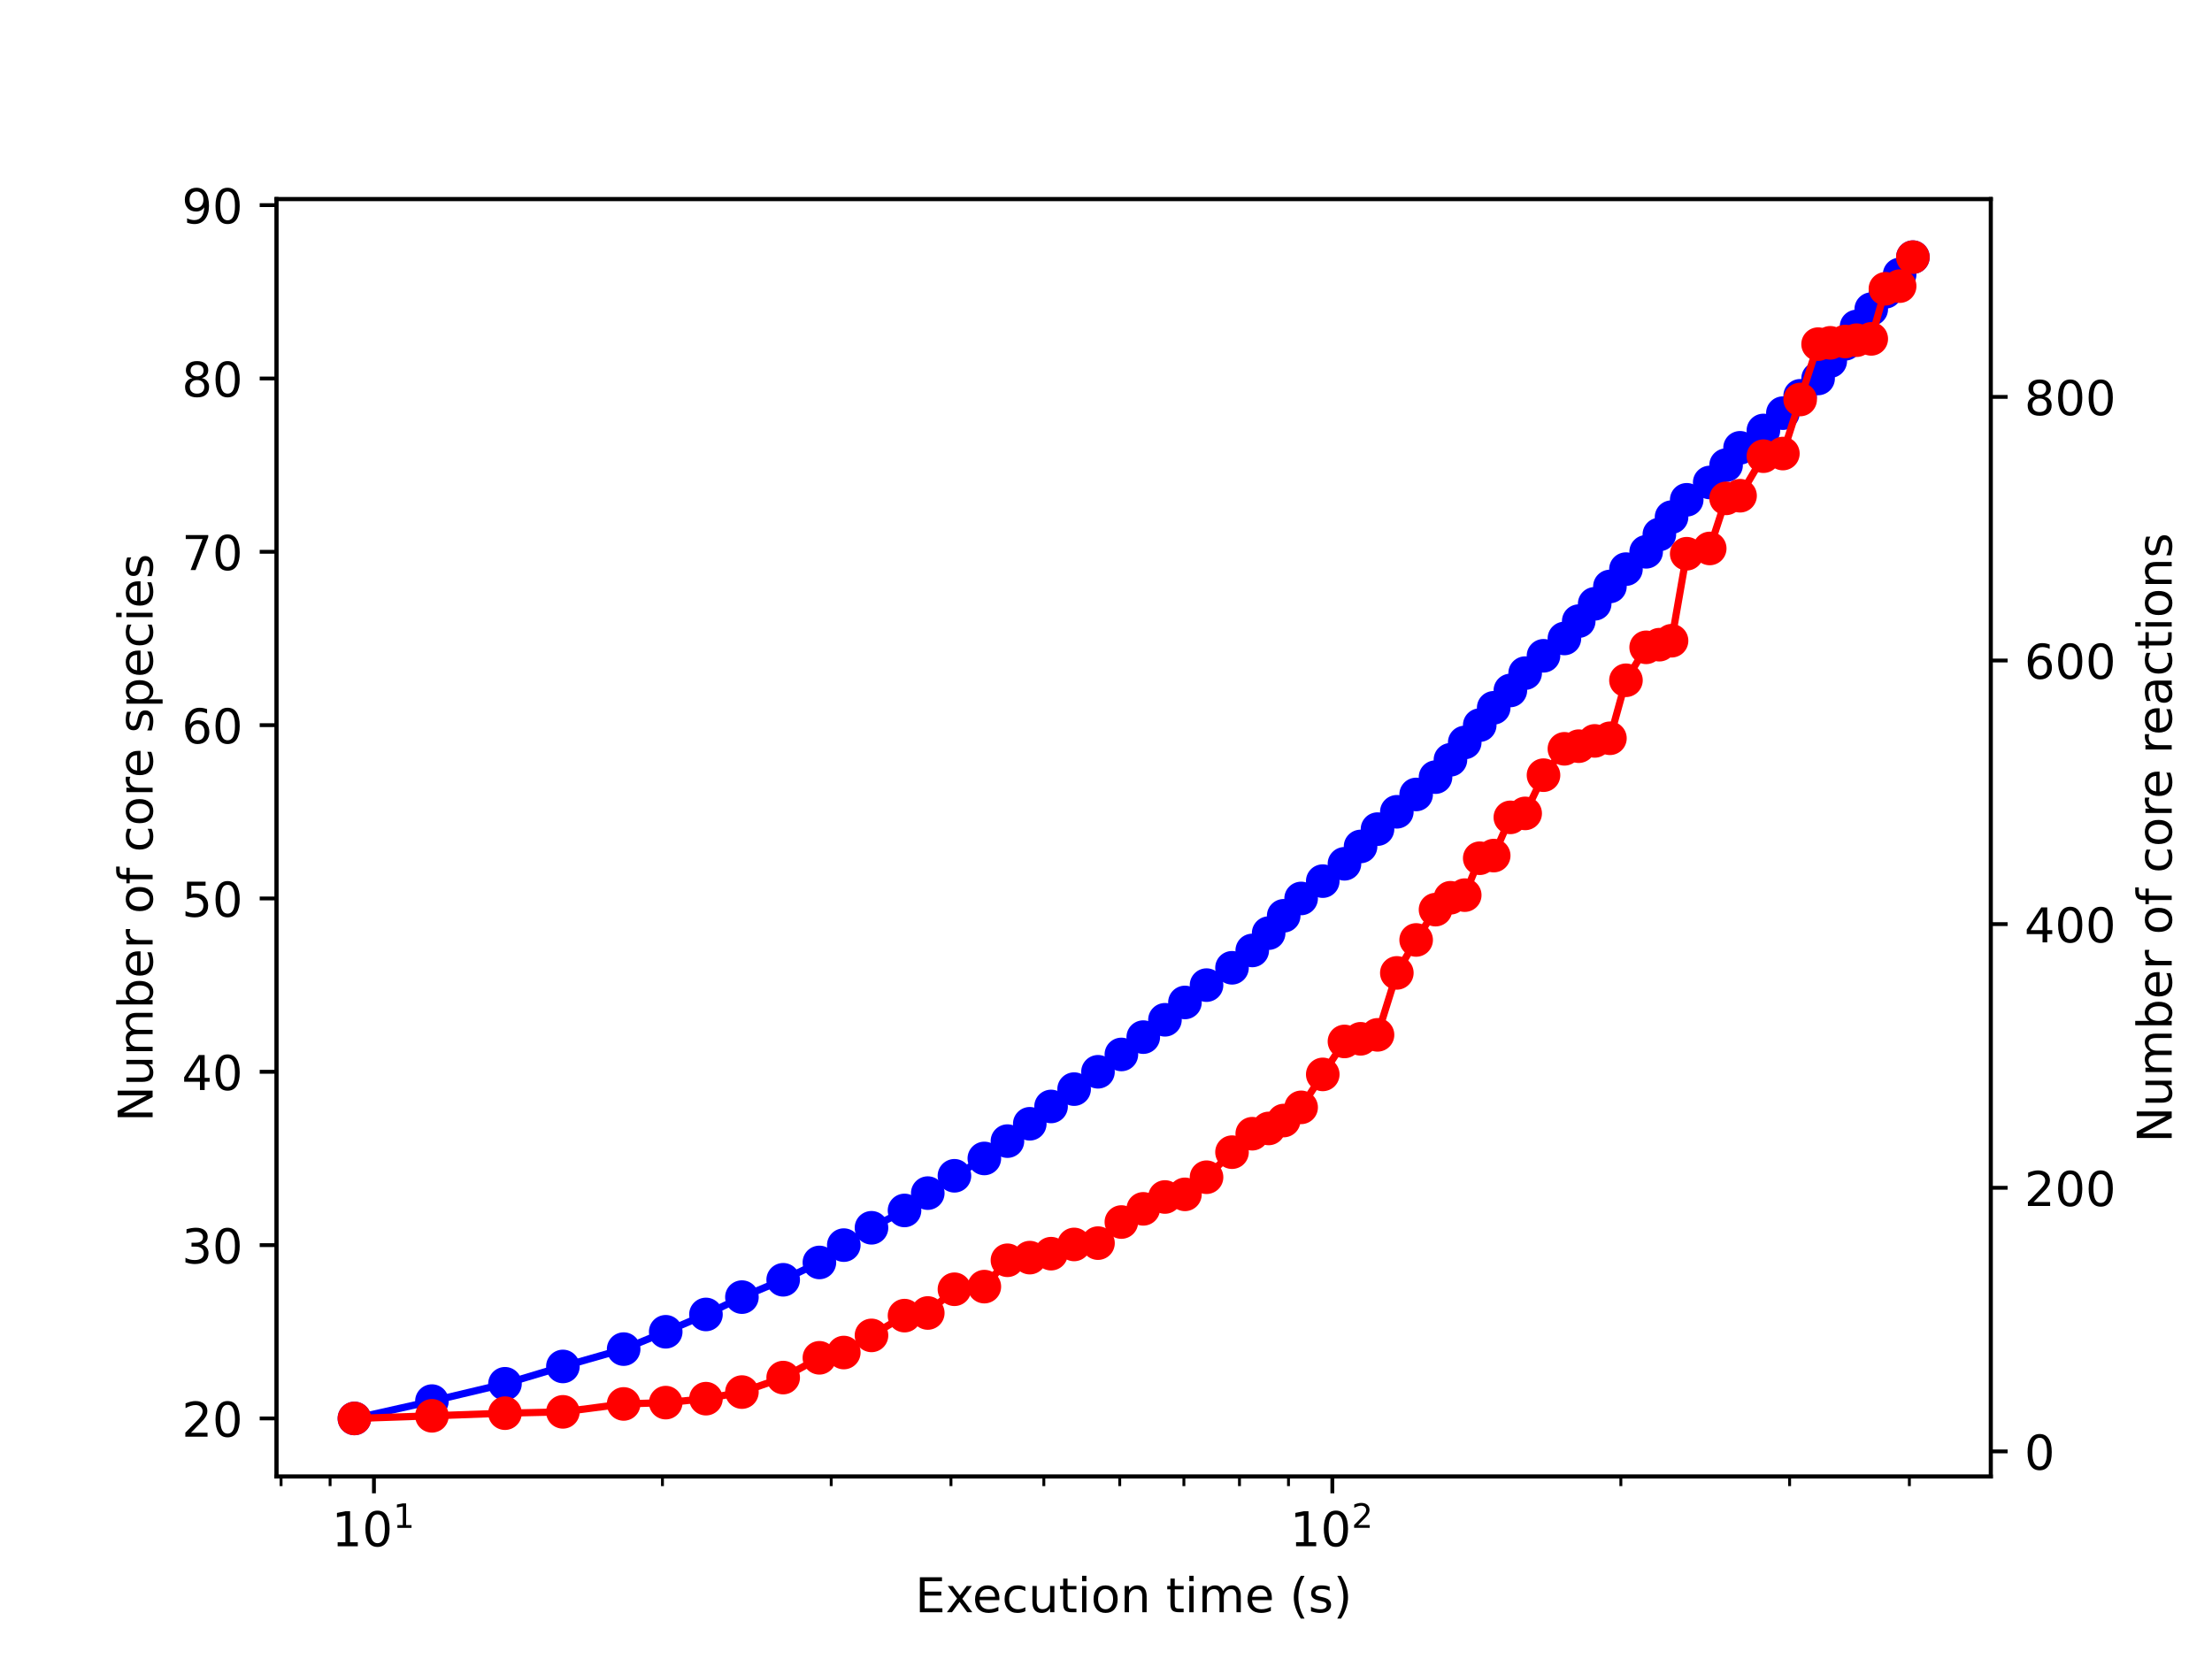 <?xml version="1.0" encoding="utf-8" standalone="no"?>
<!DOCTYPE svg PUBLIC "-//W3C//DTD SVG 1.1//EN"
  "http://www.w3.org/Graphics/SVG/1.1/DTD/svg11.dtd">
<!-- Created with matplotlib (https://matplotlib.org/) -->
<svg height="345.6pt" version="1.1" viewBox="0 0 460.8 345.6" width="460.8pt" xmlns="http://www.w3.org/2000/svg" xmlns:xlink="http://www.w3.org/1999/xlink">
 <defs>
  <style type="text/css">*{stroke-linecap:butt;stroke-linejoin:round;}</style>
 </defs>
 <g id="figure_1">
  <g id="patch_1">
   <path d="M 0 345.6 
L 460.8 345.6 
L 460.8 0 
L 0 0 
z
" style="fill:#ffffff;"/>
  </g>
  <g id="axes_1">
   <g id="patch_2">
    <path d="M 57.6 307.584 
L 414.72 307.584 
L 414.72 41.472 
L 57.6 41.472 
z
" style="fill:#ffffff;"/>
   </g>
   <g id="matplotlib.axis_1">
    <g id="xtick_1">
     <g id="line2d_1">
      <defs>
       <path d="M 0 0 
L 0 3.5 
" id="m0c68aef25e" style="stroke:#000000;stroke-width:0.8;"/>
      </defs>
      <g>
       <use style="stroke:#000000;stroke-width:0.8;" x="77.899" xlink:href="#m0c68aef25e" y="307.584"/>
      </g>
     </g>
     <g id="text_1">
      <!-- $\mathdefault{10^{1}}$ -->
      <g transform="translate(69.099 322.182)scale(0.1 -0.1)">
       <defs>
        <path d="M 12.406 8.297 
L 28.516 8.297 
L 28.516 63.922 
L 10.984 60.406 
L 10.984 69.391 
L 28.422 72.906 
L 38.281 72.906 
L 38.281 8.297 
L 54.391 8.297 
L 54.391 0 
L 12.406 0 
z
" id="DejaVuSans-49"/>
        <path d="M 31.781 66.406 
Q 24.172 66.406 20.328 58.906 
Q 16.5 51.422 16.5 36.375 
Q 16.5 21.391 20.328 13.891 
Q 24.172 6.391 31.781 6.391 
Q 39.453 6.391 43.281 13.891 
Q 47.125 21.391 47.125 36.375 
Q 47.125 51.422 43.281 58.906 
Q 39.453 66.406 31.781 66.406 
z
M 31.781 74.219 
Q 44.047 74.219 50.516 64.516 
Q 56.984 54.828 56.984 36.375 
Q 56.984 17.969 50.516 8.266 
Q 44.047 -1.422 31.781 -1.422 
Q 19.531 -1.422 13.062 8.266 
Q 6.594 17.969 6.594 36.375 
Q 6.594 54.828 13.062 64.516 
Q 19.531 74.219 31.781 74.219 
z
" id="DejaVuSans-48"/>
       </defs>
       <use transform="translate(0 0.684)" xlink:href="#DejaVuSans-49"/>
       <use transform="translate(63.623 0.684)" xlink:href="#DejaVuSans-48"/>
       <use transform="translate(128.203 38.966)scale(0.7)" xlink:href="#DejaVuSans-49"/>
      </g>
     </g>
    </g>
    <g id="xtick_2">
     <g id="line2d_2">
      <g>
       <use style="stroke:#000000;stroke-width:0.8;" x="277.552" xlink:href="#m0c68aef25e" y="307.584"/>
      </g>
     </g>
     <g id="text_2">
      <!-- $\mathdefault{10^{2}}$ -->
      <g transform="translate(268.752 322.182)scale(0.1 -0.1)">
       <defs>
        <path d="M 19.188 8.297 
L 53.609 8.297 
L 53.609 0 
L 7.328 0 
L 7.328 8.297 
Q 12.938 14.109 22.625 23.891 
Q 32.328 33.688 34.812 36.531 
Q 39.547 41.844 41.422 45.531 
Q 43.312 49.219 43.312 52.781 
Q 43.312 58.594 39.234 62.25 
Q 35.156 65.922 28.609 65.922 
Q 23.969 65.922 18.812 64.312 
Q 13.672 62.703 7.812 59.422 
L 7.812 69.391 
Q 13.766 71.781 18.938 73 
Q 24.125 74.219 28.422 74.219 
Q 39.75 74.219 46.484 68.547 
Q 53.219 62.891 53.219 53.422 
Q 53.219 48.922 51.531 44.891 
Q 49.859 40.875 45.406 35.406 
Q 44.188 33.984 37.641 27.219 
Q 31.109 20.453 19.188 8.297 
z
" id="DejaVuSans-50"/>
       </defs>
       <use transform="translate(0 0.766)" xlink:href="#DejaVuSans-49"/>
       <use transform="translate(63.623 0.766)" xlink:href="#DejaVuSans-48"/>
       <use transform="translate(128.203 39.047)scale(0.7)" xlink:href="#DejaVuSans-50"/>
      </g>
     </g>
    </g>
    <g id="xtick_3">
     <g id="line2d_3">
      <defs>
       <path d="M 0 0 
L 0 2 
" id="m246c6eb181" style="stroke:#000000;stroke-width:0.6;"/>
      </defs>
      <g>
       <use style="stroke:#000000;stroke-width:0.6;" x="58.551" xlink:href="#m246c6eb181" y="307.584"/>
      </g>
     </g>
    </g>
    <g id="xtick_4">
     <g id="line2d_4">
      <g>
       <use style="stroke:#000000;stroke-width:0.6;" x="68.764" xlink:href="#m246c6eb181" y="307.584"/>
      </g>
     </g>
    </g>
    <g id="xtick_5">
     <g id="line2d_5">
      <g>
       <use style="stroke:#000000;stroke-width:0.6;" x="138.001" xlink:href="#m246c6eb181" y="307.584"/>
      </g>
     </g>
    </g>
    <g id="xtick_6">
     <g id="line2d_6">
      <g>
       <use style="stroke:#000000;stroke-width:0.6;" x="173.158" xlink:href="#m246c6eb181" y="307.584"/>
      </g>
     </g>
    </g>
    <g id="xtick_7">
     <g id="line2d_7">
      <g>
       <use style="stroke:#000000;stroke-width:0.6;" x="198.102" xlink:href="#m246c6eb181" y="307.584"/>
      </g>
     </g>
    </g>
    <g id="xtick_8">
     <g id="line2d_8">
      <g>
       <use style="stroke:#000000;stroke-width:0.6;" x="217.451" xlink:href="#m246c6eb181" y="307.584"/>
      </g>
     </g>
    </g>
    <g id="xtick_9">
     <g id="line2d_9">
      <g>
       <use style="stroke:#000000;stroke-width:0.6;" x="233.26" xlink:href="#m246c6eb181" y="307.584"/>
      </g>
     </g>
    </g>
    <g id="xtick_10">
     <g id="line2d_10">
      <g>
       <use style="stroke:#000000;stroke-width:0.6;" x="246.626" xlink:href="#m246c6eb181" y="307.584"/>
      </g>
     </g>
    </g>
    <g id="xtick_11">
     <g id="line2d_11">
      <g>
       <use style="stroke:#000000;stroke-width:0.6;" x="258.204" xlink:href="#m246c6eb181" y="307.584"/>
      </g>
     </g>
    </g>
    <g id="xtick_12">
     <g id="line2d_12">
      <g>
       <use style="stroke:#000000;stroke-width:0.6;" x="268.417" xlink:href="#m246c6eb181" y="307.584"/>
      </g>
     </g>
    </g>
    <g id="xtick_13">
     <g id="line2d_13">
      <g>
       <use style="stroke:#000000;stroke-width:0.6;" x="337.654" xlink:href="#m246c6eb181" y="307.584"/>
      </g>
     </g>
    </g>
    <g id="xtick_14">
     <g id="line2d_14">
      <g>
       <use style="stroke:#000000;stroke-width:0.6;" x="372.811" xlink:href="#m246c6eb181" y="307.584"/>
      </g>
     </g>
    </g>
    <g id="xtick_15">
     <g id="line2d_15">
      <g>
       <use style="stroke:#000000;stroke-width:0.6;" x="397.756" xlink:href="#m246c6eb181" y="307.584"/>
      </g>
     </g>
    </g>
    <g id="text_3">
     <!-- Execution time (s) -->
     <g transform="translate(190.645 335.861)scale(0.1 -0.1)">
      <defs>
       <path d="M 9.812 72.906 
L 55.906 72.906 
L 55.906 64.594 
L 19.672 64.594 
L 19.672 43.016 
L 54.391 43.016 
L 54.391 34.719 
L 19.672 34.719 
L 19.672 8.297 
L 56.781 8.297 
L 56.781 0 
L 9.812 0 
z
" id="DejaVuSans-69"/>
       <path d="M 54.891 54.688 
L 35.109 28.078 
L 55.906 0 
L 45.312 0 
L 29.391 21.484 
L 13.484 0 
L 2.875 0 
L 24.125 28.609 
L 4.688 54.688 
L 15.281 54.688 
L 29.781 35.203 
L 44.281 54.688 
z
" id="DejaVuSans-120"/>
       <path d="M 56.203 29.594 
L 56.203 25.203 
L 14.891 25.203 
Q 15.484 15.922 20.484 11.062 
Q 25.484 6.203 34.422 6.203 
Q 39.594 6.203 44.453 7.469 
Q 49.312 8.734 54.109 11.281 
L 54.109 2.781 
Q 49.266 0.734 44.188 -0.344 
Q 39.109 -1.422 33.891 -1.422 
Q 20.797 -1.422 13.156 6.188 
Q 5.516 13.812 5.516 26.812 
Q 5.516 40.234 12.766 48.109 
Q 20.016 56 32.328 56 
Q 43.359 56 49.781 48.891 
Q 56.203 41.797 56.203 29.594 
z
M 47.219 32.234 
Q 47.125 39.594 43.094 43.984 
Q 39.062 48.391 32.422 48.391 
Q 24.906 48.391 20.391 44.141 
Q 15.875 39.891 15.188 32.172 
z
" id="DejaVuSans-101"/>
       <path d="M 48.781 52.594 
L 48.781 44.188 
Q 44.969 46.297 41.141 47.344 
Q 37.312 48.391 33.406 48.391 
Q 24.656 48.391 19.812 42.844 
Q 14.984 37.312 14.984 27.297 
Q 14.984 17.281 19.812 11.734 
Q 24.656 6.203 33.406 6.203 
Q 37.312 6.203 41.141 7.25 
Q 44.969 8.297 48.781 10.406 
L 48.781 2.094 
Q 45.016 0.344 40.984 -0.531 
Q 36.969 -1.422 32.422 -1.422 
Q 20.062 -1.422 12.781 6.344 
Q 5.516 14.109 5.516 27.297 
Q 5.516 40.672 12.859 48.328 
Q 20.219 56 33.016 56 
Q 37.156 56 41.109 55.141 
Q 45.062 54.297 48.781 52.594 
z
" id="DejaVuSans-99"/>
       <path d="M 8.5 21.578 
L 8.5 54.688 
L 17.484 54.688 
L 17.484 21.922 
Q 17.484 14.156 20.5 10.266 
Q 23.531 6.391 29.594 6.391 
Q 36.859 6.391 41.078 11.031 
Q 45.312 15.672 45.312 23.688 
L 45.312 54.688 
L 54.297 54.688 
L 54.297 0 
L 45.312 0 
L 45.312 8.406 
Q 42.047 3.422 37.719 1 
Q 33.406 -1.422 27.688 -1.422 
Q 18.266 -1.422 13.375 4.438 
Q 8.5 10.297 8.5 21.578 
z
M 31.109 56 
z
" id="DejaVuSans-117"/>
       <path d="M 18.312 70.219 
L 18.312 54.688 
L 36.812 54.688 
L 36.812 47.703 
L 18.312 47.703 
L 18.312 18.016 
Q 18.312 11.328 20.141 9.422 
Q 21.969 7.516 27.594 7.516 
L 36.812 7.516 
L 36.812 0 
L 27.594 0 
Q 17.188 0 13.234 3.875 
Q 9.281 7.766 9.281 18.016 
L 9.281 47.703 
L 2.688 47.703 
L 2.688 54.688 
L 9.281 54.688 
L 9.281 70.219 
z
" id="DejaVuSans-116"/>
       <path d="M 9.422 54.688 
L 18.406 54.688 
L 18.406 0 
L 9.422 0 
z
M 9.422 75.984 
L 18.406 75.984 
L 18.406 64.594 
L 9.422 64.594 
z
" id="DejaVuSans-105"/>
       <path d="M 30.609 48.391 
Q 23.391 48.391 19.188 42.75 
Q 14.984 37.109 14.984 27.297 
Q 14.984 17.484 19.156 11.844 
Q 23.344 6.203 30.609 6.203 
Q 37.797 6.203 41.984 11.859 
Q 46.188 17.531 46.188 27.297 
Q 46.188 37.016 41.984 42.703 
Q 37.797 48.391 30.609 48.391 
z
M 30.609 56 
Q 42.328 56 49.016 48.375 
Q 55.719 40.766 55.719 27.297 
Q 55.719 13.875 49.016 6.219 
Q 42.328 -1.422 30.609 -1.422 
Q 18.844 -1.422 12.172 6.219 
Q 5.516 13.875 5.516 27.297 
Q 5.516 40.766 12.172 48.375 
Q 18.844 56 30.609 56 
z
" id="DejaVuSans-111"/>
       <path d="M 54.891 33.016 
L 54.891 0 
L 45.906 0 
L 45.906 32.719 
Q 45.906 40.484 42.875 44.328 
Q 39.844 48.188 33.797 48.188 
Q 26.516 48.188 22.312 43.547 
Q 18.109 38.922 18.109 30.906 
L 18.109 0 
L 9.078 0 
L 9.078 54.688 
L 18.109 54.688 
L 18.109 46.188 
Q 21.344 51.125 25.703 53.562 
Q 30.078 56 35.797 56 
Q 45.219 56 50.047 50.172 
Q 54.891 44.344 54.891 33.016 
z
" id="DejaVuSans-110"/>
       <path id="DejaVuSans-32"/>
       <path d="M 52 44.188 
Q 55.375 50.25 60.062 53.125 
Q 64.75 56 71.094 56 
Q 79.641 56 84.281 50.016 
Q 88.922 44.047 88.922 33.016 
L 88.922 0 
L 79.891 0 
L 79.891 32.719 
Q 79.891 40.578 77.094 44.375 
Q 74.312 48.188 68.609 48.188 
Q 61.625 48.188 57.562 43.547 
Q 53.516 38.922 53.516 30.906 
L 53.516 0 
L 44.484 0 
L 44.484 32.719 
Q 44.484 40.625 41.703 44.406 
Q 38.922 48.188 33.109 48.188 
Q 26.219 48.188 22.156 43.531 
Q 18.109 38.875 18.109 30.906 
L 18.109 0 
L 9.078 0 
L 9.078 54.688 
L 18.109 54.688 
L 18.109 46.188 
Q 21.188 51.219 25.484 53.609 
Q 29.781 56 35.688 56 
Q 41.656 56 45.828 52.969 
Q 50 49.953 52 44.188 
z
" id="DejaVuSans-109"/>
       <path d="M 31 75.875 
Q 24.469 64.656 21.281 53.656 
Q 18.109 42.672 18.109 31.391 
Q 18.109 20.125 21.312 9.062 
Q 24.516 -2 31 -13.188 
L 23.188 -13.188 
Q 15.875 -1.703 12.234 9.375 
Q 8.594 20.453 8.594 31.391 
Q 8.594 42.281 12.203 53.312 
Q 15.828 64.359 23.188 75.875 
z
" id="DejaVuSans-40"/>
       <path d="M 44.281 53.078 
L 44.281 44.578 
Q 40.484 46.531 36.375 47.5 
Q 32.281 48.484 27.875 48.484 
Q 21.188 48.484 17.844 46.438 
Q 14.5 44.391 14.5 40.281 
Q 14.5 37.156 16.891 35.375 
Q 19.281 33.594 26.516 31.984 
L 29.594 31.297 
Q 39.156 29.25 43.188 25.516 
Q 47.219 21.781 47.219 15.094 
Q 47.219 7.469 41.188 3.016 
Q 35.156 -1.422 24.609 -1.422 
Q 20.219 -1.422 15.453 -0.562 
Q 10.688 0.297 5.422 2 
L 5.422 11.281 
Q 10.406 8.688 15.234 7.391 
Q 20.062 6.109 24.812 6.109 
Q 31.156 6.109 34.562 8.281 
Q 37.984 10.453 37.984 14.406 
Q 37.984 18.062 35.516 20.016 
Q 33.062 21.969 24.703 23.781 
L 21.578 24.516 
Q 13.234 26.266 9.516 29.906 
Q 5.812 33.547 5.812 39.891 
Q 5.812 47.609 11.281 51.797 
Q 16.75 56 26.812 56 
Q 31.781 56 36.172 55.266 
Q 40.578 54.547 44.281 53.078 
z
" id="DejaVuSans-115"/>
       <path d="M 8.016 75.875 
L 15.828 75.875 
Q 23.141 64.359 26.781 53.312 
Q 30.422 42.281 30.422 31.391 
Q 30.422 20.453 26.781 9.375 
Q 23.141 -1.703 15.828 -13.188 
L 8.016 -13.188 
Q 14.5 -2 17.703 9.062 
Q 20.906 20.125 20.906 31.391 
Q 20.906 42.672 17.703 53.656 
Q 14.5 64.656 8.016 75.875 
z
" id="DejaVuSans-41"/>
      </defs>
      <use xlink:href="#DejaVuSans-69"/>
      <use x="63.184" xlink:href="#DejaVuSans-120"/>
      <use x="119.238" xlink:href="#DejaVuSans-101"/>
      <use x="180.762" xlink:href="#DejaVuSans-99"/>
      <use x="235.742" xlink:href="#DejaVuSans-117"/>
      <use x="299.121" xlink:href="#DejaVuSans-116"/>
      <use x="338.33" xlink:href="#DejaVuSans-105"/>
      <use x="366.113" xlink:href="#DejaVuSans-111"/>
      <use x="427.295" xlink:href="#DejaVuSans-110"/>
      <use x="490.674" xlink:href="#DejaVuSans-32"/>
      <use x="522.461" xlink:href="#DejaVuSans-116"/>
      <use x="561.67" xlink:href="#DejaVuSans-105"/>
      <use x="589.453" xlink:href="#DejaVuSans-109"/>
      <use x="686.865" xlink:href="#DejaVuSans-101"/>
      <use x="748.389" xlink:href="#DejaVuSans-32"/>
      <use x="780.176" xlink:href="#DejaVuSans-40"/>
      <use x="819.189" xlink:href="#DejaVuSans-115"/>
      <use x="871.289" xlink:href="#DejaVuSans-41"/>
     </g>
    </g>
   </g>
   <g id="matplotlib.axis_2">
    <g id="ytick_1">
     <g id="line2d_16">
      <defs>
       <path d="M 0 0 
L -3.5 0 
" id="m4a3e2f72e9" style="stroke:#000000;stroke-width:0.8;"/>
      </defs>
      <g>
       <use style="stroke:#000000;stroke-width:0.8;" x="57.6" xlink:href="#m4a3e2f72e9" y="295.488"/>
      </g>
     </g>
     <g id="text_4">
      <!-- 20 -->
      <g transform="translate(37.875 299.287)scale(0.1 -0.1)">
       <use xlink:href="#DejaVuSans-50"/>
       <use x="63.623" xlink:href="#DejaVuSans-48"/>
      </g>
     </g>
    </g>
    <g id="ytick_2">
     <g id="line2d_17">
      <g>
       <use style="stroke:#000000;stroke-width:0.8;" x="57.6" xlink:href="#m4a3e2f72e9" y="259.381"/>
      </g>
     </g>
     <g id="text_5">
      <!-- 30 -->
      <g transform="translate(37.875 263.18)scale(0.1 -0.1)">
       <defs>
        <path d="M 40.578 39.312 
Q 47.656 37.797 51.625 33 
Q 55.609 28.219 55.609 21.188 
Q 55.609 10.406 48.188 4.484 
Q 40.766 -1.422 27.094 -1.422 
Q 22.516 -1.422 17.656 -0.516 
Q 12.797 0.391 7.625 2.203 
L 7.625 11.719 
Q 11.719 9.328 16.594 8.109 
Q 21.484 6.891 26.812 6.891 
Q 36.078 6.891 40.938 10.547 
Q 45.797 14.203 45.797 21.188 
Q 45.797 27.641 41.281 31.266 
Q 36.766 34.906 28.719 34.906 
L 20.219 34.906 
L 20.219 43.016 
L 29.109 43.016 
Q 36.375 43.016 40.234 45.922 
Q 44.094 48.828 44.094 54.297 
Q 44.094 59.906 40.109 62.906 
Q 36.141 65.922 28.719 65.922 
Q 24.656 65.922 20.016 65.031 
Q 15.375 64.156 9.812 62.312 
L 9.812 71.094 
Q 15.438 72.656 20.344 73.438 
Q 25.25 74.219 29.594 74.219 
Q 40.828 74.219 47.359 69.109 
Q 53.906 64.016 53.906 55.328 
Q 53.906 49.266 50.438 45.094 
Q 46.969 40.922 40.578 39.312 
z
" id="DejaVuSans-51"/>
       </defs>
       <use xlink:href="#DejaVuSans-51"/>
       <use x="63.623" xlink:href="#DejaVuSans-48"/>
      </g>
     </g>
    </g>
    <g id="ytick_3">
     <g id="line2d_18">
      <g>
       <use style="stroke:#000000;stroke-width:0.8;" x="57.6" xlink:href="#m4a3e2f72e9" y="223.273"/>
      </g>
     </g>
     <g id="text_6">
      <!-- 40 -->
      <g transform="translate(37.875 227.072)scale(0.1 -0.1)">
       <defs>
        <path d="M 37.797 64.312 
L 12.891 25.391 
L 37.797 25.391 
z
M 35.203 72.906 
L 47.609 72.906 
L 47.609 25.391 
L 58.016 25.391 
L 58.016 17.188 
L 47.609 17.188 
L 47.609 0 
L 37.797 0 
L 37.797 17.188 
L 4.891 17.188 
L 4.891 26.703 
z
" id="DejaVuSans-52"/>
       </defs>
       <use xlink:href="#DejaVuSans-52"/>
       <use x="63.623" xlink:href="#DejaVuSans-48"/>
      </g>
     </g>
    </g>
    <g id="ytick_4">
     <g id="line2d_19">
      <g>
       <use style="stroke:#000000;stroke-width:0.8;" x="57.6" xlink:href="#m4a3e2f72e9" y="187.166"/>
      </g>
     </g>
     <g id="text_7">
      <!-- 50 -->
      <g transform="translate(37.875 190.965)scale(0.1 -0.1)">
       <defs>
        <path d="M 10.797 72.906 
L 49.516 72.906 
L 49.516 64.594 
L 19.828 64.594 
L 19.828 46.734 
Q 21.969 47.469 24.109 47.828 
Q 26.266 48.188 28.422 48.188 
Q 40.625 48.188 47.75 41.5 
Q 54.891 34.812 54.891 23.391 
Q 54.891 11.625 47.562 5.094 
Q 40.234 -1.422 26.906 -1.422 
Q 22.312 -1.422 17.547 -0.641 
Q 12.797 0.141 7.719 1.703 
L 7.719 11.625 
Q 12.109 9.234 16.797 8.062 
Q 21.484 6.891 26.703 6.891 
Q 35.156 6.891 40.078 11.328 
Q 45.016 15.766 45.016 23.391 
Q 45.016 31 40.078 35.438 
Q 35.156 39.891 26.703 39.891 
Q 22.75 39.891 18.812 39.016 
Q 14.891 38.141 10.797 36.281 
z
" id="DejaVuSans-53"/>
       </defs>
       <use xlink:href="#DejaVuSans-53"/>
       <use x="63.623" xlink:href="#DejaVuSans-48"/>
      </g>
     </g>
    </g>
    <g id="ytick_5">
     <g id="line2d_20">
      <g>
       <use style="stroke:#000000;stroke-width:0.8;" x="57.6" xlink:href="#m4a3e2f72e9" y="151.058"/>
      </g>
     </g>
     <g id="text_8">
      <!-- 60 -->
      <g transform="translate(37.875 154.857)scale(0.1 -0.1)">
       <defs>
        <path d="M 33.016 40.375 
Q 26.375 40.375 22.484 35.828 
Q 18.609 31.297 18.609 23.391 
Q 18.609 15.531 22.484 10.953 
Q 26.375 6.391 33.016 6.391 
Q 39.656 6.391 43.531 10.953 
Q 47.406 15.531 47.406 23.391 
Q 47.406 31.297 43.531 35.828 
Q 39.656 40.375 33.016 40.375 
z
M 52.594 71.297 
L 52.594 62.312 
Q 48.875 64.062 45.094 64.984 
Q 41.312 65.922 37.594 65.922 
Q 27.828 65.922 22.672 59.328 
Q 17.531 52.734 16.797 39.406 
Q 19.672 43.656 24.016 45.922 
Q 28.375 48.188 33.594 48.188 
Q 44.578 48.188 50.953 41.516 
Q 57.328 34.859 57.328 23.391 
Q 57.328 12.156 50.688 5.359 
Q 44.047 -1.422 33.016 -1.422 
Q 20.359 -1.422 13.672 8.266 
Q 6.984 17.969 6.984 36.375 
Q 6.984 53.656 15.188 63.938 
Q 23.391 74.219 37.203 74.219 
Q 40.922 74.219 44.703 73.484 
Q 48.484 72.75 52.594 71.297 
z
" id="DejaVuSans-54"/>
       </defs>
       <use xlink:href="#DejaVuSans-54"/>
       <use x="63.623" xlink:href="#DejaVuSans-48"/>
      </g>
     </g>
    </g>
    <g id="ytick_6">
     <g id="line2d_21">
      <g>
       <use style="stroke:#000000;stroke-width:0.8;" x="57.6" xlink:href="#m4a3e2f72e9" y="114.951"/>
      </g>
     </g>
     <g id="text_9">
      <!-- 70 -->
      <g transform="translate(37.875 118.75)scale(0.1 -0.1)">
       <defs>
        <path d="M 8.203 72.906 
L 55.078 72.906 
L 55.078 68.703 
L 28.609 0 
L 18.312 0 
L 43.219 64.594 
L 8.203 64.594 
z
" id="DejaVuSans-55"/>
       </defs>
       <use xlink:href="#DejaVuSans-55"/>
       <use x="63.623" xlink:href="#DejaVuSans-48"/>
      </g>
     </g>
    </g>
    <g id="ytick_7">
     <g id="line2d_22">
      <g>
       <use style="stroke:#000000;stroke-width:0.8;" x="57.6" xlink:href="#m4a3e2f72e9" y="78.843"/>
      </g>
     </g>
     <g id="text_10">
      <!-- 80 -->
      <g transform="translate(37.875 82.642)scale(0.1 -0.1)">
       <defs>
        <path d="M 31.781 34.625 
Q 24.75 34.625 20.719 30.859 
Q 16.703 27.094 16.703 20.516 
Q 16.703 13.922 20.719 10.156 
Q 24.75 6.391 31.781 6.391 
Q 38.812 6.391 42.859 10.172 
Q 46.922 13.969 46.922 20.516 
Q 46.922 27.094 42.891 30.859 
Q 38.875 34.625 31.781 34.625 
z
M 21.922 38.812 
Q 15.578 40.375 12.031 44.719 
Q 8.5 49.078 8.5 55.328 
Q 8.5 64.062 14.719 69.141 
Q 20.953 74.219 31.781 74.219 
Q 42.672 74.219 48.875 69.141 
Q 55.078 64.062 55.078 55.328 
Q 55.078 49.078 51.531 44.719 
Q 48 40.375 41.703 38.812 
Q 48.828 37.156 52.797 32.312 
Q 56.781 27.484 56.781 20.516 
Q 56.781 9.906 50.312 4.234 
Q 43.844 -1.422 31.781 -1.422 
Q 19.734 -1.422 13.25 4.234 
Q 6.781 9.906 6.781 20.516 
Q 6.781 27.484 10.781 32.312 
Q 14.797 37.156 21.922 38.812 
z
M 18.312 54.391 
Q 18.312 48.734 21.844 45.562 
Q 25.391 42.391 31.781 42.391 
Q 38.141 42.391 41.719 45.562 
Q 45.312 48.734 45.312 54.391 
Q 45.312 60.062 41.719 63.234 
Q 38.141 66.406 31.781 66.406 
Q 25.391 66.406 21.844 63.234 
Q 18.312 60.062 18.312 54.391 
z
" id="DejaVuSans-56"/>
       </defs>
       <use xlink:href="#DejaVuSans-56"/>
       <use x="63.623" xlink:href="#DejaVuSans-48"/>
      </g>
     </g>
    </g>
    <g id="ytick_8">
     <g id="line2d_23">
      <g>
       <use style="stroke:#000000;stroke-width:0.8;" x="57.6" xlink:href="#m4a3e2f72e9" y="42.736"/>
      </g>
     </g>
     <g id="text_11">
      <!-- 90 -->
      <g transform="translate(37.875 46.535)scale(0.1 -0.1)">
       <defs>
        <path d="M 10.984 1.516 
L 10.984 10.5 
Q 14.703 8.734 18.5 7.812 
Q 22.312 6.891 25.984 6.891 
Q 35.75 6.891 40.891 13.453 
Q 46.047 20.016 46.781 33.406 
Q 43.953 29.203 39.594 26.953 
Q 35.25 24.703 29.984 24.703 
Q 19.047 24.703 12.672 31.312 
Q 6.297 37.938 6.297 49.422 
Q 6.297 60.641 12.938 67.422 
Q 19.578 74.219 30.609 74.219 
Q 43.266 74.219 49.922 64.516 
Q 56.594 54.828 56.594 36.375 
Q 56.594 19.141 48.406 8.859 
Q 40.234 -1.422 26.422 -1.422 
Q 22.703 -1.422 18.891 -0.688 
Q 15.094 0.047 10.984 1.516 
z
M 30.609 32.422 
Q 37.25 32.422 41.125 36.953 
Q 45.016 41.5 45.016 49.422 
Q 45.016 57.281 41.125 61.844 
Q 37.25 66.406 30.609 66.406 
Q 23.969 66.406 20.094 61.844 
Q 16.219 57.281 16.219 49.422 
Q 16.219 41.5 20.094 36.953 
Q 23.969 32.422 30.609 32.422 
z
" id="DejaVuSans-57"/>
       </defs>
       <use xlink:href="#DejaVuSans-57"/>
       <use x="63.623" xlink:href="#DejaVuSans-48"/>
      </g>
     </g>
    </g>
    <g id="text_12">
     <!-- Number of core species -->
     <g transform="translate(31.795 233.704)rotate(-90)scale(0.1 -0.1)">
      <defs>
       <path d="M 9.812 72.906 
L 23.094 72.906 
L 55.422 11.922 
L 55.422 72.906 
L 64.984 72.906 
L 64.984 0 
L 51.703 0 
L 19.391 60.984 
L 19.391 0 
L 9.812 0 
z
" id="DejaVuSans-78"/>
       <path d="M 48.688 27.297 
Q 48.688 37.203 44.609 42.844 
Q 40.531 48.484 33.406 48.484 
Q 26.266 48.484 22.188 42.844 
Q 18.109 37.203 18.109 27.297 
Q 18.109 17.391 22.188 11.75 
Q 26.266 6.109 33.406 6.109 
Q 40.531 6.109 44.609 11.75 
Q 48.688 17.391 48.688 27.297 
z
M 18.109 46.391 
Q 20.953 51.266 25.266 53.625 
Q 29.594 56 35.594 56 
Q 45.562 56 51.781 48.094 
Q 58.016 40.188 58.016 27.297 
Q 58.016 14.406 51.781 6.484 
Q 45.562 -1.422 35.594 -1.422 
Q 29.594 -1.422 25.266 0.953 
Q 20.953 3.328 18.109 8.203 
L 18.109 0 
L 9.078 0 
L 9.078 75.984 
L 18.109 75.984 
z
" id="DejaVuSans-98"/>
       <path d="M 41.109 46.297 
Q 39.594 47.172 37.812 47.578 
Q 36.031 48 33.891 48 
Q 26.266 48 22.188 43.047 
Q 18.109 38.094 18.109 28.812 
L 18.109 0 
L 9.078 0 
L 9.078 54.688 
L 18.109 54.688 
L 18.109 46.188 
Q 20.953 51.172 25.484 53.578 
Q 30.031 56 36.531 56 
Q 37.453 56 38.578 55.875 
Q 39.703 55.766 41.062 55.516 
z
" id="DejaVuSans-114"/>
       <path d="M 37.109 75.984 
L 37.109 68.5 
L 28.516 68.5 
Q 23.688 68.5 21.797 66.547 
Q 19.922 64.594 19.922 59.516 
L 19.922 54.688 
L 34.719 54.688 
L 34.719 47.703 
L 19.922 47.703 
L 19.922 0 
L 10.891 0 
L 10.891 47.703 
L 2.297 47.703 
L 2.297 54.688 
L 10.891 54.688 
L 10.891 58.5 
Q 10.891 67.625 15.141 71.797 
Q 19.391 75.984 28.609 75.984 
z
" id="DejaVuSans-102"/>
       <path d="M 18.109 8.203 
L 18.109 -20.797 
L 9.078 -20.797 
L 9.078 54.688 
L 18.109 54.688 
L 18.109 46.391 
Q 20.953 51.266 25.266 53.625 
Q 29.594 56 35.594 56 
Q 45.562 56 51.781 48.094 
Q 58.016 40.188 58.016 27.297 
Q 58.016 14.406 51.781 6.484 
Q 45.562 -1.422 35.594 -1.422 
Q 29.594 -1.422 25.266 0.953 
Q 20.953 3.328 18.109 8.203 
z
M 48.688 27.297 
Q 48.688 37.203 44.609 42.844 
Q 40.531 48.484 33.406 48.484 
Q 26.266 48.484 22.188 42.844 
Q 18.109 37.203 18.109 27.297 
Q 18.109 17.391 22.188 11.75 
Q 26.266 6.109 33.406 6.109 
Q 40.531 6.109 44.609 11.75 
Q 48.688 17.391 48.688 27.297 
z
" id="DejaVuSans-112"/>
      </defs>
      <use xlink:href="#DejaVuSans-78"/>
      <use x="74.805" xlink:href="#DejaVuSans-117"/>
      <use x="138.184" xlink:href="#DejaVuSans-109"/>
      <use x="235.596" xlink:href="#DejaVuSans-98"/>
      <use x="299.072" xlink:href="#DejaVuSans-101"/>
      <use x="360.596" xlink:href="#DejaVuSans-114"/>
      <use x="401.709" xlink:href="#DejaVuSans-32"/>
      <use x="433.496" xlink:href="#DejaVuSans-111"/>
      <use x="494.678" xlink:href="#DejaVuSans-102"/>
      <use x="529.883" xlink:href="#DejaVuSans-32"/>
      <use x="561.67" xlink:href="#DejaVuSans-99"/>
      <use x="616.65" xlink:href="#DejaVuSans-111"/>
      <use x="677.832" xlink:href="#DejaVuSans-114"/>
      <use x="716.695" xlink:href="#DejaVuSans-101"/>
      <use x="778.219" xlink:href="#DejaVuSans-32"/>
      <use x="810.006" xlink:href="#DejaVuSans-115"/>
      <use x="862.105" xlink:href="#DejaVuSans-112"/>
      <use x="925.582" xlink:href="#DejaVuSans-101"/>
      <use x="987.105" xlink:href="#DejaVuSans-99"/>
      <use x="1042.086" xlink:href="#DejaVuSans-105"/>
      <use x="1069.869" xlink:href="#DejaVuSans-101"/>
      <use x="1131.393" xlink:href="#DejaVuSans-115"/>
     </g>
    </g>
   </g>
   <g id="line2d_24">
    <path clip-path="url(#p9853f8e029)" d="M 73.833 295.488 
L 89.98 291.877 
L 105.198 288.267 
L 117.263 284.656 
L 129.917 281.045 
L 138.683 277.434 
L 147.063 273.824 
L 154.555 270.213 
L 163.151 266.602 
L 170.696 262.991 
L 175.777 259.381 
L 181.547 255.77 
L 188.429 252.159 
L 193.273 248.548 
L 198.829 244.938 
L 205.056 241.327 
L 209.87 237.716 
L 214.522 234.105 
L 218.957 230.495 
L 223.759 226.884 
L 228.732 223.273 
L 233.604 219.662 
L 238.164 216.052 
L 242.683 212.441 
L 246.845 208.83 
L 251.343 205.219 
L 256.651 201.609 
L 260.867 197.998 
L 264.285 194.387 
L 267.419 190.776 
L 271.049 187.166 
L 275.555 183.555 
L 280.077 179.944 
L 283.432 176.333 
L 286.961 172.723 
L 290.987 169.112 
L 295.009 165.501 
L 299.047 161.89 
L 302.155 158.28 
L 305.131 154.669 
L 308.256 151.058 
L 311.165 147.447 
L 314.635 143.837 
L 317.718 140.226 
L 321.54 136.615 
L 325.896 133.004 
L 328.879 129.394 
L 332.203 125.783 
L 335.376 122.172 
L 338.716 118.561 
L 342.924 114.951 
L 345.673 111.34 
L 348.214 107.729 
L 351.374 104.118 
L 356.166 100.508 
L 359.575 96.897 
L 362.485 93.286 
L 367.348 89.675 
L 371.405 86.065 
L 375.006 82.454 
L 378.744 78.843 
L 381.273 75.232 
L 384.378 71.622 
L 386.755 68.011 
L 389.815 64.4 
L 392.769 60.789 
L 395.729 57.179 
L 398.487 53.568 
" style="fill:none;stroke:#0000ff;stroke-linecap:square;stroke-width:1.5;"/>
    <defs>
     <path d="M 0 3 
C 0.796 3 1.559 2.684 2.121 2.121 
C 2.684 1.559 3 0.796 3 0 
C 3 -0.796 2.684 -1.559 2.121 -2.121 
C 1.559 -2.684 0.796 -3 0 -3 
C -0.796 -3 -1.559 -2.684 -2.121 -2.121 
C -2.684 -1.559 -3 -0.796 -3 0 
C -3 0.796 -2.684 1.559 -2.121 2.121 
C -1.559 2.684 -0.796 3 0 3 
z
" id="mb9f066a0bf" style="stroke:#0000ff;"/>
    </defs>
    <g clip-path="url(#p9853f8e029)">
     <use style="fill:#0000ff;stroke:#0000ff;" x="73.833" xlink:href="#mb9f066a0bf" y="295.488"/>
     <use style="fill:#0000ff;stroke:#0000ff;" x="89.98" xlink:href="#mb9f066a0bf" y="291.877"/>
     <use style="fill:#0000ff;stroke:#0000ff;" x="105.198" xlink:href="#mb9f066a0bf" y="288.267"/>
     <use style="fill:#0000ff;stroke:#0000ff;" x="117.263" xlink:href="#mb9f066a0bf" y="284.656"/>
     <use style="fill:#0000ff;stroke:#0000ff;" x="129.917" xlink:href="#mb9f066a0bf" y="281.045"/>
     <use style="fill:#0000ff;stroke:#0000ff;" x="138.683" xlink:href="#mb9f066a0bf" y="277.434"/>
     <use style="fill:#0000ff;stroke:#0000ff;" x="147.063" xlink:href="#mb9f066a0bf" y="273.824"/>
     <use style="fill:#0000ff;stroke:#0000ff;" x="154.555" xlink:href="#mb9f066a0bf" y="270.213"/>
     <use style="fill:#0000ff;stroke:#0000ff;" x="163.151" xlink:href="#mb9f066a0bf" y="266.602"/>
     <use style="fill:#0000ff;stroke:#0000ff;" x="170.696" xlink:href="#mb9f066a0bf" y="262.991"/>
     <use style="fill:#0000ff;stroke:#0000ff;" x="175.777" xlink:href="#mb9f066a0bf" y="259.381"/>
     <use style="fill:#0000ff;stroke:#0000ff;" x="181.547" xlink:href="#mb9f066a0bf" y="255.77"/>
     <use style="fill:#0000ff;stroke:#0000ff;" x="188.429" xlink:href="#mb9f066a0bf" y="252.159"/>
     <use style="fill:#0000ff;stroke:#0000ff;" x="193.273" xlink:href="#mb9f066a0bf" y="248.548"/>
     <use style="fill:#0000ff;stroke:#0000ff;" x="198.829" xlink:href="#mb9f066a0bf" y="244.938"/>
     <use style="fill:#0000ff;stroke:#0000ff;" x="205.056" xlink:href="#mb9f066a0bf" y="241.327"/>
     <use style="fill:#0000ff;stroke:#0000ff;" x="209.87" xlink:href="#mb9f066a0bf" y="237.716"/>
     <use style="fill:#0000ff;stroke:#0000ff;" x="214.522" xlink:href="#mb9f066a0bf" y="234.105"/>
     <use style="fill:#0000ff;stroke:#0000ff;" x="218.957" xlink:href="#mb9f066a0bf" y="230.495"/>
     <use style="fill:#0000ff;stroke:#0000ff;" x="223.759" xlink:href="#mb9f066a0bf" y="226.884"/>
     <use style="fill:#0000ff;stroke:#0000ff;" x="228.732" xlink:href="#mb9f066a0bf" y="223.273"/>
     <use style="fill:#0000ff;stroke:#0000ff;" x="233.604" xlink:href="#mb9f066a0bf" y="219.662"/>
     <use style="fill:#0000ff;stroke:#0000ff;" x="238.164" xlink:href="#mb9f066a0bf" y="216.052"/>
     <use style="fill:#0000ff;stroke:#0000ff;" x="242.683" xlink:href="#mb9f066a0bf" y="212.441"/>
     <use style="fill:#0000ff;stroke:#0000ff;" x="246.845" xlink:href="#mb9f066a0bf" y="208.83"/>
     <use style="fill:#0000ff;stroke:#0000ff;" x="251.343" xlink:href="#mb9f066a0bf" y="205.219"/>
     <use style="fill:#0000ff;stroke:#0000ff;" x="256.651" xlink:href="#mb9f066a0bf" y="201.609"/>
     <use style="fill:#0000ff;stroke:#0000ff;" x="260.867" xlink:href="#mb9f066a0bf" y="197.998"/>
     <use style="fill:#0000ff;stroke:#0000ff;" x="264.285" xlink:href="#mb9f066a0bf" y="194.387"/>
     <use style="fill:#0000ff;stroke:#0000ff;" x="267.419" xlink:href="#mb9f066a0bf" y="190.776"/>
     <use style="fill:#0000ff;stroke:#0000ff;" x="271.049" xlink:href="#mb9f066a0bf" y="187.166"/>
     <use style="fill:#0000ff;stroke:#0000ff;" x="275.555" xlink:href="#mb9f066a0bf" y="183.555"/>
     <use style="fill:#0000ff;stroke:#0000ff;" x="280.077" xlink:href="#mb9f066a0bf" y="179.944"/>
     <use style="fill:#0000ff;stroke:#0000ff;" x="283.432" xlink:href="#mb9f066a0bf" y="176.333"/>
     <use style="fill:#0000ff;stroke:#0000ff;" x="286.961" xlink:href="#mb9f066a0bf" y="172.723"/>
     <use style="fill:#0000ff;stroke:#0000ff;" x="290.987" xlink:href="#mb9f066a0bf" y="169.112"/>
     <use style="fill:#0000ff;stroke:#0000ff;" x="295.009" xlink:href="#mb9f066a0bf" y="165.501"/>
     <use style="fill:#0000ff;stroke:#0000ff;" x="299.047" xlink:href="#mb9f066a0bf" y="161.89"/>
     <use style="fill:#0000ff;stroke:#0000ff;" x="302.155" xlink:href="#mb9f066a0bf" y="158.28"/>
     <use style="fill:#0000ff;stroke:#0000ff;" x="305.131" xlink:href="#mb9f066a0bf" y="154.669"/>
     <use style="fill:#0000ff;stroke:#0000ff;" x="308.256" xlink:href="#mb9f066a0bf" y="151.058"/>
     <use style="fill:#0000ff;stroke:#0000ff;" x="311.165" xlink:href="#mb9f066a0bf" y="147.447"/>
     <use style="fill:#0000ff;stroke:#0000ff;" x="314.635" xlink:href="#mb9f066a0bf" y="143.837"/>
     <use style="fill:#0000ff;stroke:#0000ff;" x="317.718" xlink:href="#mb9f066a0bf" y="140.226"/>
     <use style="fill:#0000ff;stroke:#0000ff;" x="321.54" xlink:href="#mb9f066a0bf" y="136.615"/>
     <use style="fill:#0000ff;stroke:#0000ff;" x="325.896" xlink:href="#mb9f066a0bf" y="133.004"/>
     <use style="fill:#0000ff;stroke:#0000ff;" x="328.879" xlink:href="#mb9f066a0bf" y="129.394"/>
     <use style="fill:#0000ff;stroke:#0000ff;" x="332.203" xlink:href="#mb9f066a0bf" y="125.783"/>
     <use style="fill:#0000ff;stroke:#0000ff;" x="335.376" xlink:href="#mb9f066a0bf" y="122.172"/>
     <use style="fill:#0000ff;stroke:#0000ff;" x="338.716" xlink:href="#mb9f066a0bf" y="118.561"/>
     <use style="fill:#0000ff;stroke:#0000ff;" x="342.924" xlink:href="#mb9f066a0bf" y="114.951"/>
     <use style="fill:#0000ff;stroke:#0000ff;" x="345.673" xlink:href="#mb9f066a0bf" y="111.34"/>
     <use style="fill:#0000ff;stroke:#0000ff;" x="348.214" xlink:href="#mb9f066a0bf" y="107.729"/>
     <use style="fill:#0000ff;stroke:#0000ff;" x="351.374" xlink:href="#mb9f066a0bf" y="104.118"/>
     <use style="fill:#0000ff;stroke:#0000ff;" x="356.166" xlink:href="#mb9f066a0bf" y="100.508"/>
     <use style="fill:#0000ff;stroke:#0000ff;" x="359.575" xlink:href="#mb9f066a0bf" y="96.897"/>
     <use style="fill:#0000ff;stroke:#0000ff;" x="362.485" xlink:href="#mb9f066a0bf" y="93.286"/>
     <use style="fill:#0000ff;stroke:#0000ff;" x="367.348" xlink:href="#mb9f066a0bf" y="89.675"/>
     <use style="fill:#0000ff;stroke:#0000ff;" x="371.405" xlink:href="#mb9f066a0bf" y="86.065"/>
     <use style="fill:#0000ff;stroke:#0000ff;" x="375.006" xlink:href="#mb9f066a0bf" y="82.454"/>
     <use style="fill:#0000ff;stroke:#0000ff;" x="378.744" xlink:href="#mb9f066a0bf" y="78.843"/>
     <use style="fill:#0000ff;stroke:#0000ff;" x="381.273" xlink:href="#mb9f066a0bf" y="75.232"/>
     <use style="fill:#0000ff;stroke:#0000ff;" x="384.378" xlink:href="#mb9f066a0bf" y="71.622"/>
     <use style="fill:#0000ff;stroke:#0000ff;" x="386.755" xlink:href="#mb9f066a0bf" y="68.011"/>
     <use style="fill:#0000ff;stroke:#0000ff;" x="389.815" xlink:href="#mb9f066a0bf" y="64.4"/>
     <use style="fill:#0000ff;stroke:#0000ff;" x="392.769" xlink:href="#mb9f066a0bf" y="60.789"/>
     <use style="fill:#0000ff;stroke:#0000ff;" x="395.729" xlink:href="#mb9f066a0bf" y="57.179"/>
     <use style="fill:#0000ff;stroke:#0000ff;" x="398.487" xlink:href="#mb9f066a0bf" y="53.568"/>
    </g>
   </g>
   <g id="patch_3">
    <path d="M 57.6 307.584 
L 57.6 41.472 
" style="fill:none;stroke:#000000;stroke-linecap:square;stroke-linejoin:miter;stroke-width:0.8;"/>
   </g>
   <g id="patch_4">
    <path d="M 414.72 307.584 
L 414.72 41.472 
" style="fill:none;stroke:#000000;stroke-linecap:square;stroke-linejoin:miter;stroke-width:0.8;"/>
   </g>
   <g id="patch_5">
    <path d="M 57.6 307.584 
L 414.72 307.584 
" style="fill:none;stroke:#000000;stroke-linecap:square;stroke-linejoin:miter;stroke-width:0.8;"/>
   </g>
   <g id="patch_6">
    <path d="M 57.6 41.472 
L 414.72 41.472 
" style="fill:none;stroke:#000000;stroke-linecap:square;stroke-linejoin:miter;stroke-width:0.8;"/>
   </g>
  </g>
  <g id="axes_2">
   <g id="matplotlib.axis_3">
    <g id="ytick_9">
     <g id="line2d_25">
      <defs>
       <path d="M 0 0 
L 3.5 0 
" id="mf455b07982" style="stroke:#000000;stroke-width:0.8;"/>
      </defs>
      <g>
       <use style="stroke:#000000;stroke-width:0.8;" x="414.72" xlink:href="#mf455b07982" y="302.353"/>
      </g>
     </g>
     <g id="text_13">
      <!-- 0 -->
      <g transform="translate(421.72 306.152)scale(0.1 -0.1)">
       <use xlink:href="#DejaVuSans-48"/>
      </g>
     </g>
    </g>
    <g id="ytick_10">
     <g id="line2d_26">
      <g>
       <use style="stroke:#000000;stroke-width:0.8;" x="414.72" xlink:href="#mf455b07982" y="247.434"/>
      </g>
     </g>
     <g id="text_14">
      <!-- 200 -->
      <g transform="translate(421.72 251.233)scale(0.1 -0.1)">
       <use xlink:href="#DejaVuSans-50"/>
       <use x="63.623" xlink:href="#DejaVuSans-48"/>
       <use x="127.246" xlink:href="#DejaVuSans-48"/>
      </g>
     </g>
    </g>
    <g id="ytick_11">
     <g id="line2d_27">
      <g>
       <use style="stroke:#000000;stroke-width:0.8;" x="414.72" xlink:href="#mf455b07982" y="192.514"/>
      </g>
     </g>
     <g id="text_15">
      <!-- 400 -->
      <g transform="translate(421.72 196.313)scale(0.1 -0.1)">
       <use xlink:href="#DejaVuSans-52"/>
       <use x="63.623" xlink:href="#DejaVuSans-48"/>
       <use x="127.246" xlink:href="#DejaVuSans-48"/>
      </g>
     </g>
    </g>
    <g id="ytick_12">
     <g id="line2d_28">
      <g>
       <use style="stroke:#000000;stroke-width:0.8;" x="414.72" xlink:href="#mf455b07982" y="137.595"/>
      </g>
     </g>
     <g id="text_16">
      <!-- 600 -->
      <g transform="translate(421.72 141.394)scale(0.1 -0.1)">
       <use xlink:href="#DejaVuSans-54"/>
       <use x="63.623" xlink:href="#DejaVuSans-48"/>
       <use x="127.246" xlink:href="#DejaVuSans-48"/>
      </g>
     </g>
    </g>
    <g id="ytick_13">
     <g id="line2d_29">
      <g>
       <use style="stroke:#000000;stroke-width:0.8;" x="414.72" xlink:href="#mf455b07982" y="82.675"/>
      </g>
     </g>
     <g id="text_17">
      <!-- 800 -->
      <g transform="translate(421.72 86.475)scale(0.1 -0.1)">
       <use xlink:href="#DejaVuSans-56"/>
       <use x="63.623" xlink:href="#DejaVuSans-48"/>
       <use x="127.246" xlink:href="#DejaVuSans-48"/>
      </g>
     </g>
    </g>
    <g id="text_18">
     <!-- Number of core reactions -->
     <g transform="translate(452.406 238.044)rotate(-90)scale(0.1 -0.1)">
      <defs>
       <path d="M 34.281 27.484 
Q 23.391 27.484 19.188 25 
Q 14.984 22.516 14.984 16.5 
Q 14.984 11.719 18.141 8.906 
Q 21.297 6.109 26.703 6.109 
Q 34.188 6.109 38.703 11.406 
Q 43.219 16.703 43.219 25.484 
L 43.219 27.484 
z
M 52.203 31.203 
L 52.203 0 
L 43.219 0 
L 43.219 8.297 
Q 40.141 3.328 35.547 0.953 
Q 30.953 -1.422 24.312 -1.422 
Q 15.922 -1.422 10.953 3.297 
Q 6 8.016 6 15.922 
Q 6 25.141 12.172 29.828 
Q 18.359 34.516 30.609 34.516 
L 43.219 34.516 
L 43.219 35.406 
Q 43.219 41.609 39.141 45 
Q 35.062 48.391 27.688 48.391 
Q 23 48.391 18.547 47.266 
Q 14.109 46.141 10.016 43.891 
L 10.016 52.203 
Q 14.938 54.109 19.578 55.047 
Q 24.219 56 28.609 56 
Q 40.484 56 46.344 49.844 
Q 52.203 43.703 52.203 31.203 
z
" id="DejaVuSans-97"/>
      </defs>
      <use xlink:href="#DejaVuSans-78"/>
      <use x="74.805" xlink:href="#DejaVuSans-117"/>
      <use x="138.184" xlink:href="#DejaVuSans-109"/>
      <use x="235.596" xlink:href="#DejaVuSans-98"/>
      <use x="299.072" xlink:href="#DejaVuSans-101"/>
      <use x="360.596" xlink:href="#DejaVuSans-114"/>
      <use x="401.709" xlink:href="#DejaVuSans-32"/>
      <use x="433.496" xlink:href="#DejaVuSans-111"/>
      <use x="494.678" xlink:href="#DejaVuSans-102"/>
      <use x="529.883" xlink:href="#DejaVuSans-32"/>
      <use x="561.67" xlink:href="#DejaVuSans-99"/>
      <use x="616.65" xlink:href="#DejaVuSans-111"/>
      <use x="677.832" xlink:href="#DejaVuSans-114"/>
      <use x="716.695" xlink:href="#DejaVuSans-101"/>
      <use x="778.219" xlink:href="#DejaVuSans-32"/>
      <use x="810.006" xlink:href="#DejaVuSans-114"/>
      <use x="848.869" xlink:href="#DejaVuSans-101"/>
      <use x="910.393" xlink:href="#DejaVuSans-97"/>
      <use x="971.672" xlink:href="#DejaVuSans-99"/>
      <use x="1026.652" xlink:href="#DejaVuSans-116"/>
      <use x="1065.861" xlink:href="#DejaVuSans-105"/>
      <use x="1093.645" xlink:href="#DejaVuSans-111"/>
      <use x="1154.826" xlink:href="#DejaVuSans-110"/>
      <use x="1218.205" xlink:href="#DejaVuSans-115"/>
     </g>
    </g>
   </g>
   <g id="line2d_30">
    <path clip-path="url(#p9853f8e029)" d="M 73.833 295.488 
L 89.98 294.939 
L 105.198 294.39 
L 117.263 294.115 
L 129.917 292.467 
L 138.683 292.193 
L 147.063 291.369 
L 154.555 289.996 
L 163.151 286.975 
L 170.696 282.857 
L 175.777 281.758 
L 181.547 278.188 
L 188.429 274.069 
L 193.273 273.52 
L 198.829 268.577 
L 205.056 268.028 
L 209.87 262.536 
L 214.522 261.987 
L 218.957 261.163 
L 223.759 259.241 
L 228.732 258.967 
L 233.604 254.573 
L 238.164 251.827 
L 242.683 249.356 
L 246.845 248.807 
L 251.343 245.237 
L 256.651 240.019 
L 260.867 236.175 
L 264.285 235.077 
L 267.419 233.429 
L 271.049 230.683 
L 275.555 223.818 
L 280.077 216.953 
L 283.432 216.404 
L 286.961 215.58 
L 290.987 202.674 
L 295.009 195.809 
L 299.047 189.494 
L 302.155 187.022 
L 305.131 186.473 
L 308.256 178.784 
L 311.165 178.235 
L 314.635 170.272 
L 317.718 169.448 
L 321.54 161.485 
L 325.896 155.993 
L 328.879 155.444 
L 332.203 154.345 
L 335.376 153.796 
L 338.716 141.714 
L 342.924 134.849 
L 345.673 134.3 
L 348.214 133.476 
L 351.374 115.352 
L 356.166 114.254 
L 359.575 103.819 
L 362.485 103.27 
L 367.348 95.032 
L 371.405 94.483 
L 375.006 83.224 
L 378.744 71.691 
L 381.273 71.417 
L 384.378 71.142 
L 386.755 70.868 
L 389.815 70.593 
L 392.769 60.158 
L 395.729 59.609 
L 398.487 53.568 
" style="fill:none;stroke:#ff0000;stroke-linecap:square;stroke-width:1.5;"/>
    <defs>
     <path d="M 0 3 
C 0.796 3 1.559 2.684 2.121 2.121 
C 2.684 1.559 3 0.796 3 0 
C 3 -0.796 2.684 -1.559 2.121 -2.121 
C 1.559 -2.684 0.796 -3 0 -3 
C -0.796 -3 -1.559 -2.684 -2.121 -2.121 
C -2.684 -1.559 -3 -0.796 -3 0 
C -3 0.796 -2.684 1.559 -2.121 2.121 
C -1.559 2.684 -0.796 3 0 3 
z
" id="m7e699ac3b9" style="stroke:#ff0000;"/>
    </defs>
    <g clip-path="url(#p9853f8e029)">
     <use style="fill:#ff0000;stroke:#ff0000;" x="73.833" xlink:href="#m7e699ac3b9" y="295.488"/>
     <use style="fill:#ff0000;stroke:#ff0000;" x="89.98" xlink:href="#m7e699ac3b9" y="294.939"/>
     <use style="fill:#ff0000;stroke:#ff0000;" x="105.198" xlink:href="#m7e699ac3b9" y="294.39"/>
     <use style="fill:#ff0000;stroke:#ff0000;" x="117.263" xlink:href="#m7e699ac3b9" y="294.115"/>
     <use style="fill:#ff0000;stroke:#ff0000;" x="129.917" xlink:href="#m7e699ac3b9" y="292.467"/>
     <use style="fill:#ff0000;stroke:#ff0000;" x="138.683" xlink:href="#m7e699ac3b9" y="292.193"/>
     <use style="fill:#ff0000;stroke:#ff0000;" x="147.063" xlink:href="#m7e699ac3b9" y="291.369"/>
     <use style="fill:#ff0000;stroke:#ff0000;" x="154.555" xlink:href="#m7e699ac3b9" y="289.996"/>
     <use style="fill:#ff0000;stroke:#ff0000;" x="163.151" xlink:href="#m7e699ac3b9" y="286.975"/>
     <use style="fill:#ff0000;stroke:#ff0000;" x="170.696" xlink:href="#m7e699ac3b9" y="282.857"/>
     <use style="fill:#ff0000;stroke:#ff0000;" x="175.777" xlink:href="#m7e699ac3b9" y="281.758"/>
     <use style="fill:#ff0000;stroke:#ff0000;" x="181.547" xlink:href="#m7e699ac3b9" y="278.188"/>
     <use style="fill:#ff0000;stroke:#ff0000;" x="188.429" xlink:href="#m7e699ac3b9" y="274.069"/>
     <use style="fill:#ff0000;stroke:#ff0000;" x="193.273" xlink:href="#m7e699ac3b9" y="273.52"/>
     <use style="fill:#ff0000;stroke:#ff0000;" x="198.829" xlink:href="#m7e699ac3b9" y="268.577"/>
     <use style="fill:#ff0000;stroke:#ff0000;" x="205.056" xlink:href="#m7e699ac3b9" y="268.028"/>
     <use style="fill:#ff0000;stroke:#ff0000;" x="209.87" xlink:href="#m7e699ac3b9" y="262.536"/>
     <use style="fill:#ff0000;stroke:#ff0000;" x="214.522" xlink:href="#m7e699ac3b9" y="261.987"/>
     <use style="fill:#ff0000;stroke:#ff0000;" x="218.957" xlink:href="#m7e699ac3b9" y="261.163"/>
     <use style="fill:#ff0000;stroke:#ff0000;" x="223.759" xlink:href="#m7e699ac3b9" y="259.241"/>
     <use style="fill:#ff0000;stroke:#ff0000;" x="228.732" xlink:href="#m7e699ac3b9" y="258.967"/>
     <use style="fill:#ff0000;stroke:#ff0000;" x="233.604" xlink:href="#m7e699ac3b9" y="254.573"/>
     <use style="fill:#ff0000;stroke:#ff0000;" x="238.164" xlink:href="#m7e699ac3b9" y="251.827"/>
     <use style="fill:#ff0000;stroke:#ff0000;" x="242.683" xlink:href="#m7e699ac3b9" y="249.356"/>
     <use style="fill:#ff0000;stroke:#ff0000;" x="246.845" xlink:href="#m7e699ac3b9" y="248.807"/>
     <use style="fill:#ff0000;stroke:#ff0000;" x="251.343" xlink:href="#m7e699ac3b9" y="245.237"/>
     <use style="fill:#ff0000;stroke:#ff0000;" x="256.651" xlink:href="#m7e699ac3b9" y="240.019"/>
     <use style="fill:#ff0000;stroke:#ff0000;" x="260.867" xlink:href="#m7e699ac3b9" y="236.175"/>
     <use style="fill:#ff0000;stroke:#ff0000;" x="264.285" xlink:href="#m7e699ac3b9" y="235.077"/>
     <use style="fill:#ff0000;stroke:#ff0000;" x="267.419" xlink:href="#m7e699ac3b9" y="233.429"/>
     <use style="fill:#ff0000;stroke:#ff0000;" x="271.049" xlink:href="#m7e699ac3b9" y="230.683"/>
     <use style="fill:#ff0000;stroke:#ff0000;" x="275.555" xlink:href="#m7e699ac3b9" y="223.818"/>
     <use style="fill:#ff0000;stroke:#ff0000;" x="280.077" xlink:href="#m7e699ac3b9" y="216.953"/>
     <use style="fill:#ff0000;stroke:#ff0000;" x="283.432" xlink:href="#m7e699ac3b9" y="216.404"/>
     <use style="fill:#ff0000;stroke:#ff0000;" x="286.961" xlink:href="#m7e699ac3b9" y="215.58"/>
     <use style="fill:#ff0000;stroke:#ff0000;" x="290.987" xlink:href="#m7e699ac3b9" y="202.674"/>
     <use style="fill:#ff0000;stroke:#ff0000;" x="295.009" xlink:href="#m7e699ac3b9" y="195.809"/>
     <use style="fill:#ff0000;stroke:#ff0000;" x="299.047" xlink:href="#m7e699ac3b9" y="189.494"/>
     <use style="fill:#ff0000;stroke:#ff0000;" x="302.155" xlink:href="#m7e699ac3b9" y="187.022"/>
     <use style="fill:#ff0000;stroke:#ff0000;" x="305.131" xlink:href="#m7e699ac3b9" y="186.473"/>
     <use style="fill:#ff0000;stroke:#ff0000;" x="308.256" xlink:href="#m7e699ac3b9" y="178.784"/>
     <use style="fill:#ff0000;stroke:#ff0000;" x="311.165" xlink:href="#m7e699ac3b9" y="178.235"/>
     <use style="fill:#ff0000;stroke:#ff0000;" x="314.635" xlink:href="#m7e699ac3b9" y="170.272"/>
     <use style="fill:#ff0000;stroke:#ff0000;" x="317.718" xlink:href="#m7e699ac3b9" y="169.448"/>
     <use style="fill:#ff0000;stroke:#ff0000;" x="321.54" xlink:href="#m7e699ac3b9" y="161.485"/>
     <use style="fill:#ff0000;stroke:#ff0000;" x="325.896" xlink:href="#m7e699ac3b9" y="155.993"/>
     <use style="fill:#ff0000;stroke:#ff0000;" x="328.879" xlink:href="#m7e699ac3b9" y="155.444"/>
     <use style="fill:#ff0000;stroke:#ff0000;" x="332.203" xlink:href="#m7e699ac3b9" y="154.345"/>
     <use style="fill:#ff0000;stroke:#ff0000;" x="335.376" xlink:href="#m7e699ac3b9" y="153.796"/>
     <use style="fill:#ff0000;stroke:#ff0000;" x="338.716" xlink:href="#m7e699ac3b9" y="141.714"/>
     <use style="fill:#ff0000;stroke:#ff0000;" x="342.924" xlink:href="#m7e699ac3b9" y="134.849"/>
     <use style="fill:#ff0000;stroke:#ff0000;" x="345.673" xlink:href="#m7e699ac3b9" y="134.3"/>
     <use style="fill:#ff0000;stroke:#ff0000;" x="348.214" xlink:href="#m7e699ac3b9" y="133.476"/>
     <use style="fill:#ff0000;stroke:#ff0000;" x="351.374" xlink:href="#m7e699ac3b9" y="115.352"/>
     <use style="fill:#ff0000;stroke:#ff0000;" x="356.166" xlink:href="#m7e699ac3b9" y="114.254"/>
     <use style="fill:#ff0000;stroke:#ff0000;" x="359.575" xlink:href="#m7e699ac3b9" y="103.819"/>
     <use style="fill:#ff0000;stroke:#ff0000;" x="362.485" xlink:href="#m7e699ac3b9" y="103.27"/>
     <use style="fill:#ff0000;stroke:#ff0000;" x="367.348" xlink:href="#m7e699ac3b9" y="95.032"/>
     <use style="fill:#ff0000;stroke:#ff0000;" x="371.405" xlink:href="#m7e699ac3b9" y="94.483"/>
     <use style="fill:#ff0000;stroke:#ff0000;" x="375.006" xlink:href="#m7e699ac3b9" y="83.224"/>
     <use style="fill:#ff0000;stroke:#ff0000;" x="378.744" xlink:href="#m7e699ac3b9" y="71.691"/>
     <use style="fill:#ff0000;stroke:#ff0000;" x="381.273" xlink:href="#m7e699ac3b9" y="71.417"/>
     <use style="fill:#ff0000;stroke:#ff0000;" x="384.378" xlink:href="#m7e699ac3b9" y="71.142"/>
     <use style="fill:#ff0000;stroke:#ff0000;" x="386.755" xlink:href="#m7e699ac3b9" y="70.868"/>
     <use style="fill:#ff0000;stroke:#ff0000;" x="389.815" xlink:href="#m7e699ac3b9" y="70.593"/>
     <use style="fill:#ff0000;stroke:#ff0000;" x="392.769" xlink:href="#m7e699ac3b9" y="60.158"/>
     <use style="fill:#ff0000;stroke:#ff0000;" x="395.729" xlink:href="#m7e699ac3b9" y="59.609"/>
     <use style="fill:#ff0000;stroke:#ff0000;" x="398.487" xlink:href="#m7e699ac3b9" y="53.568"/>
    </g>
   </g>
   <g id="patch_7">
    <path d="M 57.6 307.584 
L 57.6 41.472 
" style="fill:none;stroke:#000000;stroke-linecap:square;stroke-linejoin:miter;stroke-width:0.8;"/>
   </g>
   <g id="patch_8">
    <path d="M 414.72 307.584 
L 414.72 41.472 
" style="fill:none;stroke:#000000;stroke-linecap:square;stroke-linejoin:miter;stroke-width:0.8;"/>
   </g>
   <g id="patch_9">
    <path d="M 57.6 307.584 
L 414.72 307.584 
" style="fill:none;stroke:#000000;stroke-linecap:square;stroke-linejoin:miter;stroke-width:0.8;"/>
   </g>
   <g id="patch_10">
    <path d="M 57.6 41.472 
L 414.72 41.472 
" style="fill:none;stroke:#000000;stroke-linecap:square;stroke-linejoin:miter;stroke-width:0.8;"/>
   </g>
  </g>
 </g>
 <defs>
  <clipPath id="p9853f8e029">
   <rect height="266.112" width="357.12" x="57.6" y="41.472"/>
  </clipPath>
 </defs>
</svg>
